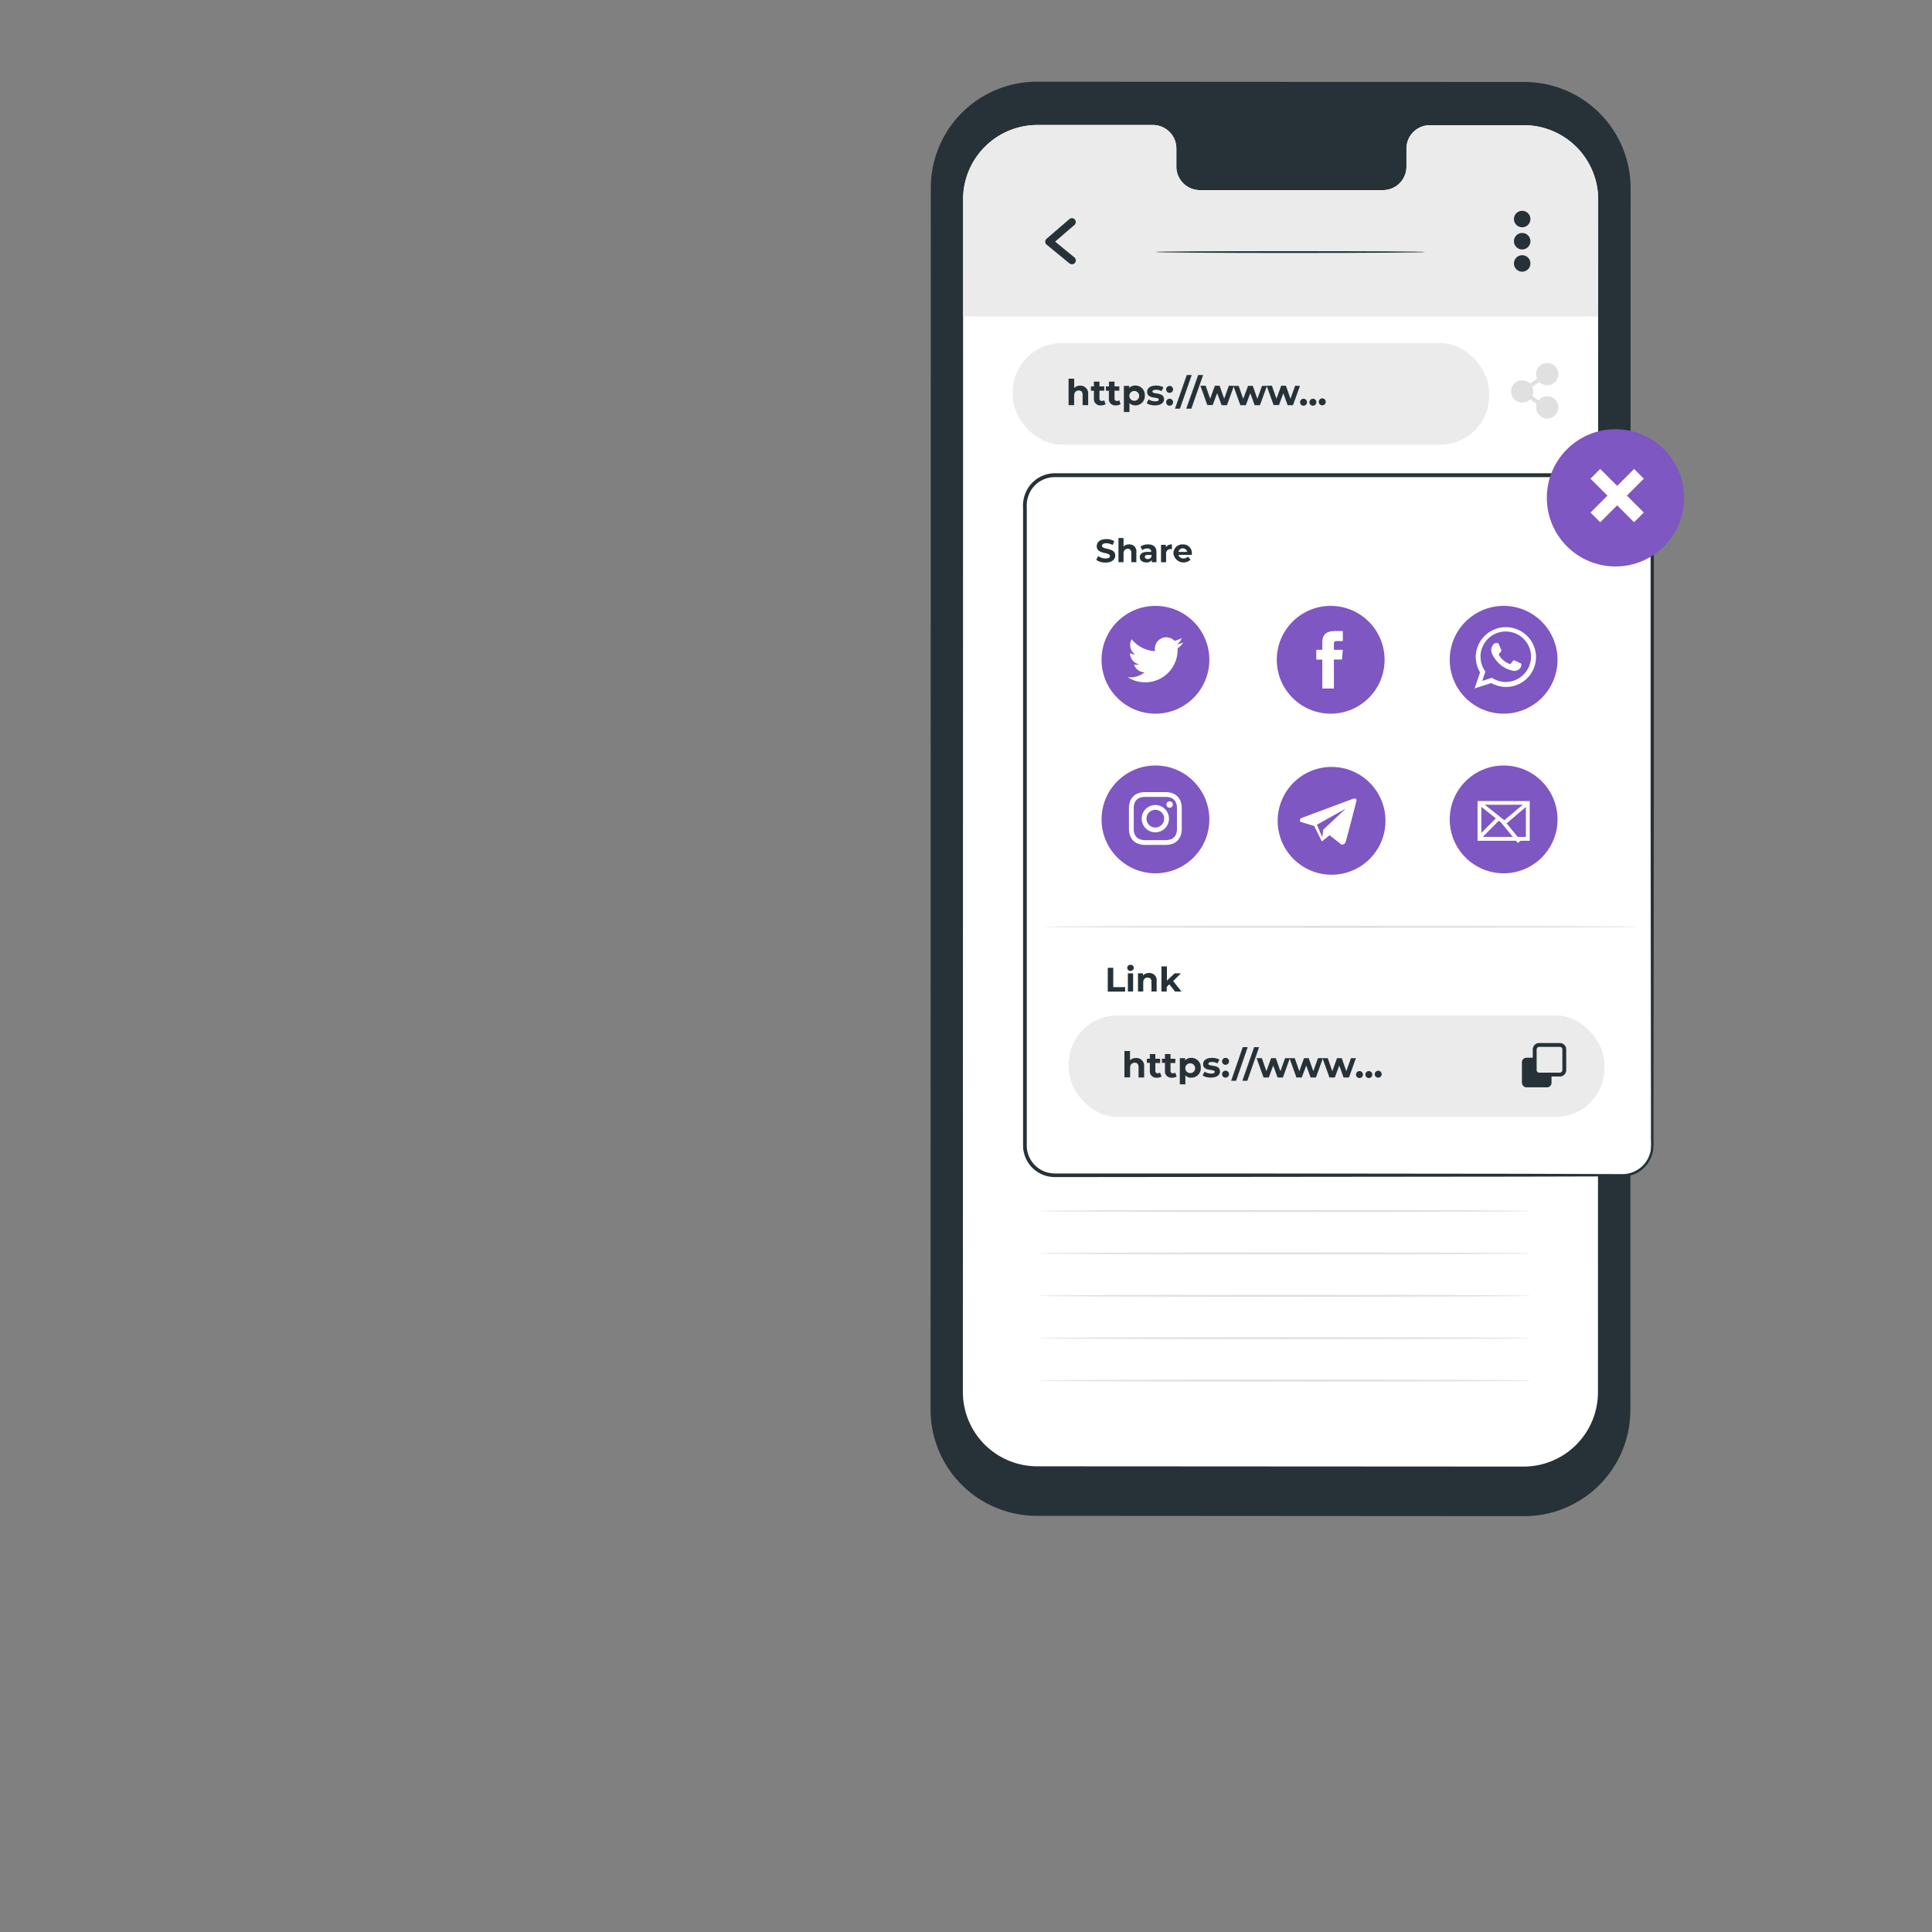 <svg xmlns="http://www.w3.org/2000/svg" viewBox="0 0 500 500"><rect x="0" y="0" width="500" height="500" fill="#808080" stroke="none"/><g id="freepik--Device--inject-2"><path d="M394.42,392.38l-126.13-.08a27.48,27.48,0,0,1-27.46-27.48l.06-316.21a27.48,27.48,0,0,1,27.49-27.47l126.13.08A27.48,27.48,0,0,1,422,48.7l-.06,316.21A27.47,27.47,0,0,1,394.42,392.38Z" style="fill:#263238"></path><path d="M394.38,32.4H369.92a6.06,6.06,0,0,0-5.93,6.2V43a6.07,6.07,0,0,1-5.94,6.2l-47.66,0A6.08,6.08,0,0,1,304.44,43V38.56a6.08,6.08,0,0,0-5.94-6.21h-30a19.24,19.24,0,0,0-19.25,19.24l-.06,308.64a19.25,19.25,0,0,0,19.23,19.25l125.88.07a19.25,19.25,0,0,0,19.25-19.24l.06-308.64A19.25,19.25,0,0,0,394.38,32.4Z" style="fill:#fff"></path><path d="M394.38,32.4H369.92a6.06,6.06,0,0,0-5.93,6.2V43a6.07,6.07,0,0,1-5.94,6.2l-47.66,0A6.08,6.08,0,0,1,304.44,43V38.56a6.08,6.08,0,0,0-5.94-6.21h-30a19.24,19.24,0,0,0-19.25,19.24V81.9H413.6V51.65A19.25,19.25,0,0,0,394.38,32.4Z" style="fill:#ebebeb"></path><path d="M396.07,56.68a2.13,2.13,0,1,1-2.13-2.12A2.13,2.13,0,0,1,396.07,56.68Z" style="fill:#263238"></path><path d="M396.07,62.43a2.13,2.13,0,1,1-2.13-2.13A2.12,2.12,0,0,1,396.07,62.43Z" style="fill:#263238"></path><path d="M396.07,68.17a2.13,2.13,0,1,1-2.13-2.12A2.12,2.12,0,0,1,396.07,68.17Z" style="fill:#263238"></path><circle cx="400.42" cy="96.82" r="2.88" style="fill:#e0e0e0"></circle><path d="M396.82,101.3a2.88,2.88,0,1,1-2.88-2.88A2.88,2.88,0,0,1,396.82,101.3Z" style="fill:#e0e0e0"></path><path d="M403.3,105.42a2.88,2.88,0,1,1-2.88-2.88A2.88,2.88,0,0,1,403.3,105.42Z" style="fill:#e0e0e0"></path><polygon points="399.6 105.84 393.03 101.29 400.12 96.39 400.72 97.25 394.86 101.3 400.19 104.99 399.6 105.84" style="fill:#e0e0e0"></polygon><rect x="262.11" y="88.8" width="123.26" height="26.26" rx="12.56" style="fill:#ebebeb"></rect><path d="M281.62,102v2.85h-1.44v-2.62c0-.81-.37-1.18-1-1.18s-1.19.43-1.19,1.34v2.46h-1.44V98H278v2.41a2.18,2.18,0,0,1,1.58-.6A2,2,0,0,1,281.62,102Z" style="fill:#263238"></path><path d="M286.13,104.59a2,2,0,0,1-1.17.32,1.64,1.64,0,0,1-1.86-1.79v-2h-.77V100h.77V98.76h1.44V100h1.24v1.11h-1.24v2a.58.58,0,0,0,.62.66,1,1,0,0,0,.59-.18Z" style="fill:#263238"></path><path d="M290,104.59a2,2,0,0,1-1.17.32,1.64,1.64,0,0,1-1.86-1.79v-2h-.77V100H287V98.76h1.44V100h1.24v1.11h-1.24v2a.58.58,0,0,0,.62.66,1,1,0,0,0,.59-.18Z" style="fill:#263238"></path><path d="M296.28,102.35a2.42,2.42,0,0,1-2.48,2.56,2,2,0,0,1-1.5-.6v2.32h-1.44V99.86h1.38v.57a1.94,1.94,0,0,1,1.56-.65A2.42,2.42,0,0,1,296.28,102.35Zm-1.47,0a1.27,1.27,0,1,0-1.26,1.37A1.25,1.25,0,0,0,294.81,102.35Z" style="fill:#263238"></path><path d="M296.76,104.37l.48-1a3.37,3.37,0,0,0,1.73.49c.66,0,.91-.18.91-.46,0-.81-3,0-3-2,0-.94.85-1.61,2.3-1.61a4.05,4.05,0,0,1,1.91.44l-.48,1a2.91,2.91,0,0,0-1.43-.36c-.65,0-.93.2-.93.46,0,.85,3,0,3,2,0,.92-.86,1.58-2.35,1.58A4.2,4.2,0,0,1,296.76,104.37Z" style="fill:#263238"></path><path d="M301.8,100.68a.9.9,0,0,1,1.79,0,.9.9,0,1,1-1.79,0Zm0,3.32a.9.9,0,0,1,1.79,0,.9.9,0,1,1-1.79,0Z" style="fill:#263238"></path><path d="M307.14,97.05h1.28l-3.05,8.71h-1.28Z" style="fill:#263238"></path><path d="M310.09,97.05h1.28l-3.05,8.71H307Z" style="fill:#263238"></path><path d="M319.34,99.86l-1.8,5h-1.39L315,101.74l-1.16,3.09h-1.39l-1.79-5h1.36l1.17,3.36,1.22-3.36h1.22l1.19,3.36,1.21-3.36Z" style="fill:#263238"></path><path d="M327.89,99.86l-1.81,5H324.7l-1.12-3.09-1.16,3.09H321l-1.8-5h1.36l1.18,3.36L323,99.86h1.22l1.18,3.36,1.21-3.36Z" style="fill:#263238"></path><path d="M336.43,99.86l-1.8,5h-1.39l-1.12-3.09L331,104.83h-1.39l-1.8-5h1.36l1.18,3.36,1.22-3.36h1.22l1.18,3.36,1.21-3.36Z" style="fill:#263238"></path><path d="M336.46,104a.9.9,0,0,1,1.79,0,.9.9,0,1,1-1.79,0Z" style="fill:#263238"></path><path d="M338.88,104a.9.9,0,0,1,1.79,0,.9.9,0,1,1-1.79,0Z" style="fill:#263238"></path><path d="M341.3,104a.9.9,0,0,1,1.8,0,.9.9,0,1,1-1.8,0Z" style="fill:#263238"></path><path d="M368.89,65.21c0,.15-15.64.26-34.93.26S299,65.36,299,65.21,314.67,65,334,65,368.89,65.07,368.89,65.21Z" style="fill:#263238"></path><path d="M396.35,324.38c0,.15-28.62.26-63.91.26s-63.92-.11-63.92-.26,28.61-.26,63.92-.26S396.35,324.24,396.35,324.38Z" style="fill:#e0e0e0"></path><path d="M396.35,313.42c0,.14-28.62.26-63.91.26s-63.92-.12-63.92-.26,28.61-.26,63.92-.26S396.35,313.27,396.35,313.42Z" style="fill:#e0e0e0"></path><path d="M396.35,302.45c0,.14-28.62.26-63.91.26s-63.92-.12-63.92-.26,28.61-.26,63.92-.26S396.35,302.3,396.35,302.45Z" style="fill:#e0e0e0"></path><path d="M396.35,291.48c0,.14-28.62.26-63.91.26s-63.92-.12-63.92-.26,28.61-.26,63.92-.26S396.35,291.34,396.35,291.48Z" style="fill:#e0e0e0"></path><path d="M396.35,280.51c0,.15-28.62.26-63.91.26s-63.92-.11-63.92-.26,28.61-.26,63.92-.26S396.35,280.37,396.35,280.51Z" style="fill:#e0e0e0"></path><path d="M396.35,269.54c0,.15-28.62.26-63.91.26s-63.92-.11-63.92-.26,28.61-.26,63.92-.26S396.35,269.4,396.35,269.54Z" style="fill:#e0e0e0"></path><path d="M396.35,258.58c0,.14-28.62.26-63.91.26s-63.92-.12-63.92-.26,28.61-.26,63.92-.26S396.35,258.43,396.35,258.58Z" style="fill:#e0e0e0"></path><path d="M396.35,247.61c0,.14-28.62.26-63.91.26s-63.92-.12-63.92-.26,28.61-.26,63.92-.26S396.35,247.46,396.35,247.61Z" style="fill:#e0e0e0"></path><path d="M396.35,236.64c0,.14-28.62.26-63.91.26s-63.92-.12-63.92-.26,28.61-.26,63.92-.26S396.35,236.5,396.35,236.64Z" style="fill:#e0e0e0"></path><path d="M396.35,225.67c0,.15-28.62.26-63.91.26s-63.92-.11-63.92-.26,28.61-.26,63.92-.26S396.35,225.53,396.35,225.67Z" style="fill:#e0e0e0"></path><path d="M396.35,214.7c0,.15-28.62.26-63.91.26s-63.92-.11-63.92-.26,28.61-.26,63.92-.26S396.35,214.56,396.35,214.7Z" style="fill:#e0e0e0"></path><path d="M396.35,203.74c0,.14-28.62.26-63.91.26s-63.92-.12-63.92-.26,28.61-.26,63.92-.26S396.35,203.59,396.35,203.74Z" style="fill:#e0e0e0"></path><path d="M396.35,192.77c0,.14-28.62.26-63.91.26s-63.92-.12-63.92-.26,28.61-.26,63.92-.26S396.35,192.62,396.35,192.77Z" style="fill:#e0e0e0"></path><path d="M396.35,181.8c0,.14-28.62.26-63.91.26s-63.92-.12-63.92-.26,28.61-.26,63.92-.26S396.35,181.66,396.35,181.8Z" style="fill:#e0e0e0"></path><path d="M396.35,170.83c0,.15-28.62.26-63.91.26s-63.92-.11-63.92-.26,28.61-.26,63.92-.26S396.35,170.69,396.35,170.83Z" style="fill:#e0e0e0"></path><path d="M396.35,159.86c0,.15-28.62.26-63.91.26s-63.92-.11-63.92-.26,28.61-.26,63.92-.26S396.35,159.72,396.35,159.86Z" style="fill:#e0e0e0"></path><path d="M396.35,148.9c0,.14-28.62.26-63.91.26s-63.92-.12-63.92-.26,28.61-.26,63.92-.26S396.35,148.75,396.35,148.9Z" style="fill:#e0e0e0"></path><path d="M396.35,137.93c0,.14-28.62.26-63.91.26s-63.92-.12-63.92-.26,28.61-.26,63.92-.26S396.35,137.78,396.35,137.93Z" style="fill:#e0e0e0"></path><path d="M396.35,127c0,.14-28.62.26-63.91.26s-63.92-.12-63.92-.26,28.61-.26,63.92-.26S396.35,126.82,396.35,127Z" style="fill:#e0e0e0"></path><path d="M396.35,335.35c0,.15-28.62.26-63.91.26s-63.92-.11-63.92-.26,28.61-.26,63.92-.26S396.35,335.21,396.35,335.35Z" style="fill:#e0e0e0"></path><path d="M396.35,346.32c0,.14-28.62.26-63.91.26s-63.92-.12-63.92-.26,28.61-.26,63.92-.26S396.35,346.18,396.35,346.32Z" style="fill:#e0e0e0"></path><path d="M396.35,357.29c0,.14-28.62.26-63.91.26s-63.92-.12-63.92-.26,28.61-.26,63.92-.26S396.35,357.14,396.35,357.29Z" style="fill:#e0e0e0"></path><rect x="265.24" y="122.96" width="162.4" height="181.17" rx="7.73" style="fill:#fff"></rect><path d="M419.9,304.13l.44,0a7.87,7.87,0,0,0,1.28-.19,7.75,7.75,0,0,0,4.23-2.65,7.9,7.9,0,0,0,1.57-3.35,29.67,29.67,0,0,0,.14-4.51c0-3.29,0-7.07,0-11.33,0-17.06-.05-41.73-.09-72.21,0-15.24,0-31.94,0-49.86q0-13.45,0-27.78a12.76,12.76,0,0,0-.28-3.51,7.16,7.16,0,0,0-1.67-3,7.41,7.41,0,0,0-2.89-2,8.87,8.87,0,0,0-3.53-.49H404.12l-131.13,0a7.52,7.52,0,0,0-6.75,4.24,8.4,8.4,0,0,0-.74,4.1V153q0,17,0,33.46c0,21.93,0,43.09,0,63.25q0,15.12,0,29.45,0,7.17,0,14.11c0,1.16,0,2.32,0,3.45a7.47,7.47,0,0,0,5.94,7,15.62,15.62,0,0,0,3.29.17H297.3l23.93,0,72.2.08,19.63.05,5.11,0c1.15,0,1.73,0,1.73,0l-1.73,0-5.11,0-19.63.05-72.2.09H274.71a17.57,17.57,0,0,1-3.38-.17,7.95,7.95,0,0,1-6.3-7.45c0-1.16,0-2.3,0-3.47q0-6.94,0-14.11,0-14.32,0-29.45c0-20.16,0-41.32,0-63.25V131.56a8.89,8.89,0,0,1,.79-4.32A8.06,8.06,0,0,1,273,122.7l131.13,0H419a9.14,9.14,0,0,1,3.69.53,7.67,7.67,0,0,1,3.07,2.1,7.79,7.79,0,0,1,1.78,3.23,13.17,13.17,0,0,1,.29,3.63q0,14.33,0,27.78c0,17.92,0,34.62,0,49.86,0,30.48-.06,55.15-.08,72.21q0,6.39,0,11.33a30,30,0,0,1-.17,4.54,8.06,8.06,0,0,1-1.62,3.39,7.68,7.68,0,0,1-4.3,2.63,7.14,7.14,0,0,1-1.29.16Z" style="fill:#263238"></path><path d="M427.82,128.53a8.2,8.2,0,0,0-5-5.5,9.25,9.25,0,0,0-3.79-.55l-146,0a8.22,8.22,0,0,0-7.44,4.67,8.87,8.87,0,0,0-.82,4.44l0,161.7v1.22c0,.75,0,1.5,0,2.26a8.48,8.48,0,0,0,.94,3.49,8.24,8.24,0,0,0,5.56,4.19,9.4,9.4,0,0,0,2,.18h.53q.44,0,.87,0l118.72-.12,19.63-.05,5.11,0,1.74,0h.43a7.35,7.35,0,0,0,1.35-.17,7.82,7.82,0,0,0,4.43-2.72,8.32,8.32,0,0,0,1.68-3.5,16.53,16.53,0,0,0,.16-3.11c0-.48,0-1,0-1.47l.1-83.54,0-49.86V131.71A11.08,11.08,0,0,0,427.82,128.53ZM265.24,208.22V131.56a8.55,8.55,0,0,1,.77-4.22,7.74,7.74,0,0,1,6.91-4.39h0a7.74,7.74,0,0,0-6.9,4.38,8.4,8.4,0,0,0-.77,4.21Zm161.94,89.64a7.69,7.69,0,0,1-1.52,3.24,7.48,7.48,0,0,1-4.09,2.56,7.62,7.62,0,0,1-1.25.19l-.42,0c-.11,0-.69,0-1.73,0l-24.74-.08-72.2-.08-46.51,0h-.9a10.1,10.1,0,0,1-2.35-.16,7.23,7.23,0,0,1-5.74-6.8c0-.73,0-1.47,0-2.21v-1.24l0-161.7a7.89,7.89,0,0,1,.72-4,7.22,7.22,0,0,1,6.45-4.1H273l146.06,0a8.36,8.36,0,0,1,3.43.48,7.28,7.28,0,0,1,4.41,4.85,10.07,10.07,0,0,1,.27,2.93l0,75.63.09,74.73,0,11.32c0,.51,0,1,0,1.49A15.85,15.85,0,0,1,427.18,297.86Z" style="fill:#263238"></path><path d="M286.69,250.47h1.42v5h3.07v1.16h-4.49Z" style="fill:#263238"></path><path d="M291.72,250.47a.78.78,0,0,1,.85-.76.76.76,0,0,1,.85.73.85.85,0,0,1-1.7,0Zm.17,1.42h1.36v4.71h-1.36Z" style="fill:#263238"></path><path d="M299.34,253.9v2.7H298v-2.49c0-.76-.35-1.11-1-1.11s-1.13.4-1.13,1.27v2.33h-1.36v-4.71h1.3v.55a2.08,2.08,0,0,1,1.56-.62A1.84,1.84,0,0,1,299.34,253.9Z" style="fill:#263238"></path><path d="M302.61,254.75l-.66.65v1.2h-1.37v-6.5H302v3.68l2-1.89h1.62l-2,2,2.14,2.72h-1.66Z" style="fill:#263238"></path><path d="M283.72,144.91l.46-1a3.43,3.43,0,0,0,1.95.62c.8,0,1.13-.27,1.13-.63,0-1.11-3.42-.35-3.42-2.54,0-1,.8-1.84,2.48-1.84a3.94,3.94,0,0,1,2.05.53l-.42,1a3.38,3.38,0,0,0-1.64-.46c-.81,0-1.12.3-1.12.67,0,1.09,3.43.34,3.43,2.51,0,1-.82,1.82-2.5,1.82A4.14,4.14,0,0,1,283.72,144.91Z" style="fill:#263238"></path><path d="M294.09,142.9v2.59h-1.31V143.1c0-.73-.34-1.07-.92-1.07s-1.09.39-1.09,1.22v2.24h-1.31v-6.25h1.31v2.19a2,2,0,0,1,1.44-.54A1.78,1.78,0,0,1,294.09,142.9Z" style="fill:#263238"></path><path d="M299.29,142.91v2.58h-1.23v-.56a1.5,1.5,0,0,1-1.38.63c-1.07,0-1.7-.59-1.7-1.37s.57-1.36,1.95-1.36h1c0-.56-.33-.89-1-.89a2.2,2.2,0,0,0-1.31.42l-.47-.92a3.53,3.53,0,0,1,2-.55C298.49,140.89,299.29,141.53,299.29,142.91ZM298,144.06v-.46h-.9c-.61,0-.81.22-.81.53s.28.55.74.55A1,1,0,0,0,298,144.06Z" style="fill:#263238"></path><path d="M303.29,140.89v1.22l-.3,0a1.11,1.11,0,0,0-1.2,1.26v2.14h-1.32V141h1.26v.6A1.83,1.83,0,0,1,303.29,140.89Z" style="fill:#263238"></path><path d="M308.44,143.6H305a1.22,1.22,0,0,0,1.3.91,1.58,1.58,0,0,0,1.14-.44l.69.76a2.64,2.64,0,0,1-4.45-1.6,2.31,2.31,0,0,1,2.42-2.34,2.24,2.24,0,0,1,2.35,2.35C308.46,143.34,308.45,143.49,308.44,143.6Zm-3.45-.77h2.24a1.14,1.14,0,0,0-2.24,0Z" style="fill:#263238"></path><rect x="276.59" y="262.79" width="138.64" height="26.26" rx="12.56" style="fill:#ebebeb"></rect><circle cx="418.08" cy="128.84" r="17.76" style="fill:#7E57C2"></circle><rect x="416.74" y="120.29" width="3.56" height="15.95" transform="translate(213.28 -258.37) rotate(45)" style="fill:#fff"></rect><rect x="416.74" y="120.29" width="3.56" height="15.95" transform="translate(31.88 333.5) rotate(-45)" style="fill:#fff"></rect><rect x="393.87" y="273.74" width="7.66" height="7.66" rx="1.16" style="fill:#263238"></rect><rect x="397.18" y="270.43" width="7.66" height="7.66" rx="1.16" style="fill:#ebebeb"></rect><path d="M403.68,278.6h-5.34a1.67,1.67,0,0,1-1.66-1.67v-5.34a1.67,1.67,0,0,1,1.66-1.66h5.34a1.66,1.66,0,0,1,1.66,1.66v5.34A1.66,1.66,0,0,1,403.68,278.6Zm-5.34-7.67a.67.67,0,0,0-.66.66v5.34a.67.67,0,0,0,.66.67h5.34a.66.66,0,0,0,.66-.67v-5.34a.66.66,0,0,0-.66-.66Z" style="fill:#263238"></path><path d="M296.1,276v2.85h-1.44V276.2c0-.8-.37-1.17-1-1.17s-1.19.42-1.19,1.34v2.46H291V272h1.44v2.4a2.18,2.18,0,0,1,1.58-.59A2,2,0,0,1,296.1,276Z" style="fill:#263238"></path><path d="M300.61,278.59a2.06,2.06,0,0,1-1.17.31,1.64,1.64,0,0,1-1.86-1.78v-2.05h-.77V274h.77v-1.21H299V274h1.24v1.11H299v2a.58.58,0,0,0,.62.65,1,1,0,0,0,.58-.18Z" style="fill:#263238"></path><path d="M304.52,278.59a2.06,2.06,0,0,1-1.17.31,1.64,1.64,0,0,1-1.86-1.78v-2.05h-.77V274h.77v-1.21h1.44V274h1.24v1.11h-1.24v2a.58.58,0,0,0,.62.65,1,1,0,0,0,.59-.18Z" style="fill:#263238"></path><path d="M310.76,276.34a2.42,2.42,0,0,1-2.48,2.56,1.92,1.92,0,0,1-1.5-.6v2.32h-1.44v-6.77h1.37v.58a1.94,1.94,0,0,1,1.57-.65A2.42,2.42,0,0,1,310.76,276.34Zm-1.47,0a1.27,1.27,0,1,0-1.26,1.38A1.25,1.25,0,0,0,309.29,276.34Z" style="fill:#263238"></path><path d="M311.24,278.36l.48-1a3.46,3.46,0,0,0,1.73.48c.66,0,.91-.18.91-.45,0-.82-3,0-3-2,0-.95.85-1.61,2.3-1.61a4,4,0,0,1,1.91.43l-.48,1a2.83,2.83,0,0,0-1.43-.37c-.65,0-.93.2-.93.46,0,.85,3,0,3,2,0,.92-.86,1.58-2.35,1.58A4.2,4.2,0,0,1,311.24,278.36Z" style="fill:#263238"></path><path d="M316.27,274.67a.9.9,0,0,1,1.8,0,.9.9,0,1,1-1.8,0Zm0,3.32a.9.9,0,0,1,1.8,0,.9.9,0,1,1-1.8,0Z" style="fill:#263238"></path><path d="M321.62,271h1.28l-3,8.71h-1.28Z" style="fill:#263238"></path><path d="M324.57,271h1.28l-3.05,8.71h-1.28Z" style="fill:#263238"></path><path d="M333.82,273.85l-1.8,5h-1.39l-1.12-3.09-1.15,3.09H327l-1.79-5h1.36l1.17,3.37,1.22-3.37h1.22l1.19,3.37,1.21-3.37Z" style="fill:#263238"></path><path d="M342.37,273.85l-1.81,5h-1.38l-1.12-3.09-1.16,3.09h-1.39l-1.79-5h1.36l1.18,3.37,1.22-3.37h1.22l1.18,3.37,1.21-3.37Z" style="fill:#263238"></path><path d="M350.91,273.85l-1.8,5h-1.39l-1.12-3.09-1.15,3.09h-1.39l-1.8-5h1.36l1.18,3.37,1.22-3.37h1.22l1.18,3.37,1.21-3.37Z" style="fill:#263238"></path><path d="M350.94,278a.9.9,0,0,1,1.79,0,.9.9,0,1,1-1.79,0Z" style="fill:#263238"></path><path d="M353.36,278a.9.9,0,0,1,1.79,0,.9.9,0,1,1-1.79,0Z" style="fill:#263238"></path><path d="M355.78,278a.9.9,0,0,1,1.8,0,.9.9,0,1,1-1.8,0Z" style="fill:#263238"></path><path d="M424,239.85c0,.15-34.46.27-77,.27s-76.95-.12-76.95-.27,34.45-.26,76.95-.26S424,239.71,424,239.85Z" style="fill:#e0e0e0"></path><circle cx="344.38" cy="170.75" r="13.95" style="fill:#7E57C2"></circle><circle cx="389.14" cy="170.75" r="13.95" style="fill:#7E57C2"></circle><circle cx="299.03" cy="170.75" r="13.95" style="fill:#7E57C2"></circle><circle cx="344.61" cy="212.43" r="13.95" style="fill:#7E57C2"></circle><path d="M336.76,212.76l3.34,1,2,4,2-1.6,3,2.38a.91.91,0,0,0,1.12-.58c.31-.81,2.79-10.57,2.79-10.57s.34-1-.89-.65l-13.24,4.94a.65.65,0,0,0-.42.42A.44.44,0,0,0,336.76,212.76Z" style="fill:#fff"></path><path d="M340.82,213.43l1.39,3.28s.23-2,.26-2l5.8-5.44Z" style="fill:#7E57C2"></path><circle cx="389.14" cy="212.06" r="13.95" style="fill:#7E57C2"></circle><circle cx="299.03" cy="212.06" r="13.95" style="fill:#7E57C2"></circle><path d="M291.85,175.26a8.38,8.38,0,0,0,12.9-7.45,5.74,5.74,0,0,0,1.47-1.52,6,6,0,0,1-1.69.46,2.93,2.93,0,0,0,1.3-1.63,5.85,5.85,0,0,1-1.88.71,2.95,2.95,0,0,0-5,2.7,8.36,8.36,0,0,1-6.08-3.09,3,3,0,0,0,.91,3.94,2.92,2.92,0,0,1-1.34-.37,3,3,0,0,0,2.37,2.93,2.83,2.83,0,0,1-1.33.05,2.93,2.93,0,0,0,2.75,2A5.9,5.9,0,0,1,291.85,175.26Z" style="fill:#fff"></path><path d="M342.21,178.19h3v-7.51h2.09l.22-2.51h-2.31v-1.43c0-.59.11-.83.69-.83h1.62v-2.6h-2.08c-2.23,0-3.23,1-3.23,2.86v2h-1.56v2.54h1.56Z" style="fill:#fff"></path><path d="M397.51,169.79a7.8,7.8,0,0,0-15.58-.14V170a7.65,7.65,0,0,0,1.11,4l-1.4,4.15,4.31-1.37a7.88,7.88,0,0,0,3.77,1,7.76,7.76,0,0,0,7.8-7.73A1.27,1.27,0,0,0,397.51,169.79Zm-7.79,6.7a6.44,6.44,0,0,1-3.6-1.08l-2.52.81.81-2.42a6.45,6.45,0,0,1-1.24-3.81c0-.22,0-.43,0-.64a6.55,6.55,0,0,1,13.05.13,4.24,4.24,0,0,1,0,.51A6.54,6.54,0,0,1,389.72,176.49Z" style="fill:#fff;fill-rule:evenodd"></path><path d="M393.29,171.55c-.19-.1-1.13-.56-1.3-.62s-.31-.09-.43.1-.5.61-.61.74-.22.14-.41,0a5,5,0,0,1-1.54-.94,5.53,5.53,0,0,1-1.06-1.31c-.11-.19,0-.29.08-.38s.19-.23.29-.34l.07-.09.12-.22a.37.37,0,0,0,0-.34l-.59-1.4c-.15-.38-.31-.32-.43-.32l-.36,0a.7.7,0,0,0-.51.24,2.1,2.1,0,0,0-.67,1.58,2.38,2.38,0,0,0,.1.65,4.18,4.18,0,0,0,.68,1.31A7.74,7.74,0,0,0,390,173.1c2,.75,2,.5,2.3.47a1.93,1.93,0,0,0,1.29-.9,1.53,1.53,0,0,0,.11-.9C393.61,171.69,393.48,171.64,393.29,171.55Z" style="fill:#fff;fill-rule:evenodd"></path><path d="M299,206.24c1.84,0,2.06,0,2.78,0a4,4,0,0,1,1.28.23,2.22,2.22,0,0,1,.79.52,2.07,2.07,0,0,1,.51.79,3.57,3.57,0,0,1,.24,1.27c0,.73,0,.94,0,2.78s0,2,0,2.78a3.57,3.57,0,0,1-.24,1.27,2.07,2.07,0,0,1-.51.79,2.22,2.22,0,0,1-.79.52,4,4,0,0,1-1.28.23c-.72,0-.94,0-2.78,0s-2,0-2.77,0a4,4,0,0,1-1.28-.23,2.22,2.22,0,0,1-.79-.52,2.07,2.07,0,0,1-.51-.79,3.57,3.57,0,0,1-.24-1.27c0-.73,0-1,0-2.78s0-2.05,0-2.78a3.57,3.57,0,0,1,.24-1.27,2.07,2.07,0,0,1,.51-.79,2.22,2.22,0,0,1,.79-.52,4,4,0,0,1,1.28-.23c.72,0,.94,0,2.77,0m0-1.24c-1.86,0-2.1,0-2.83,0a5,5,0,0,0-1.67.32,3.41,3.41,0,0,0-1.22.79,3.46,3.46,0,0,0-.79,1.22,5.2,5.2,0,0,0-.32,1.67c0,.73,0,1,0,2.83s0,2.1,0,2.83a5.25,5.25,0,0,0,.32,1.67,3.46,3.46,0,0,0,.79,1.22,3.41,3.41,0,0,0,1.22.79,5,5,0,0,0,1.67.32c.73,0,1,0,2.83,0s2.1,0,2.84,0a5,5,0,0,0,1.67-.32,3.29,3.29,0,0,0,1.21-.79,3.49,3.49,0,0,0,.8-1.22,5.25,5.25,0,0,0,.32-1.67c0-.73,0-1,0-2.83s0-2.1,0-2.83a5.2,5.2,0,0,0-.32-1.67,3.49,3.49,0,0,0-.8-1.22,3.29,3.29,0,0,0-1.21-.79,5,5,0,0,0-1.67-.32c-.74,0-1,0-2.84,0" style="fill:#fff"></path><path d="M299,208.34a3.53,3.53,0,1,0,3.53,3.53,3.54,3.54,0,0,0-3.53-3.53m0,5.82a2.29,2.29,0,1,1,2.29-2.29,2.3,2.3,0,0,1-2.29,2.29" style="fill:#fff"></path><path d="M303.53,208.2a.83.83,0,1,1-.83-.82.83.83,0,0,1,.83.82" style="fill:#fff"></path><path d="M395.89,217.59h-13.5V207.3h13.5Zm-12.52-1H394.9v-8.32H383.37Z" style="fill:#fff"></path><polygon points="389.34 213.55 382.57 208.18 383.18 207.41 389.32 212.28 395.08 207.42 395.71 208.17 389.34 213.55" style="fill:#fff"></polygon><rect x="381.83" y="213.78" width="7.08" height="0.98" transform="translate(-38.22 336.72) rotate(-45.2)" style="fill:#fff"></rect><rect x="392.71" y="210.97" width="0.98" height="6.91" transform="matrix(0.77, -0.63, 0.63, 0.77, -46.84, 297.81)" style="fill:#fff"></rect><path d="M277.41,68.39a1,1,0,0,1-.63-.22l-5.91-4.85a1,1,0,0,1-.37-.76,1,1,0,0,1,.35-.77l5.91-5.09a1,1,0,1,1,1.3,1.52l-5,4.31,5,4.09a1,1,0,0,1,.13,1.41A1,1,0,0,1,277.41,68.39Z" style="fill:#263238"></path></g></svg>